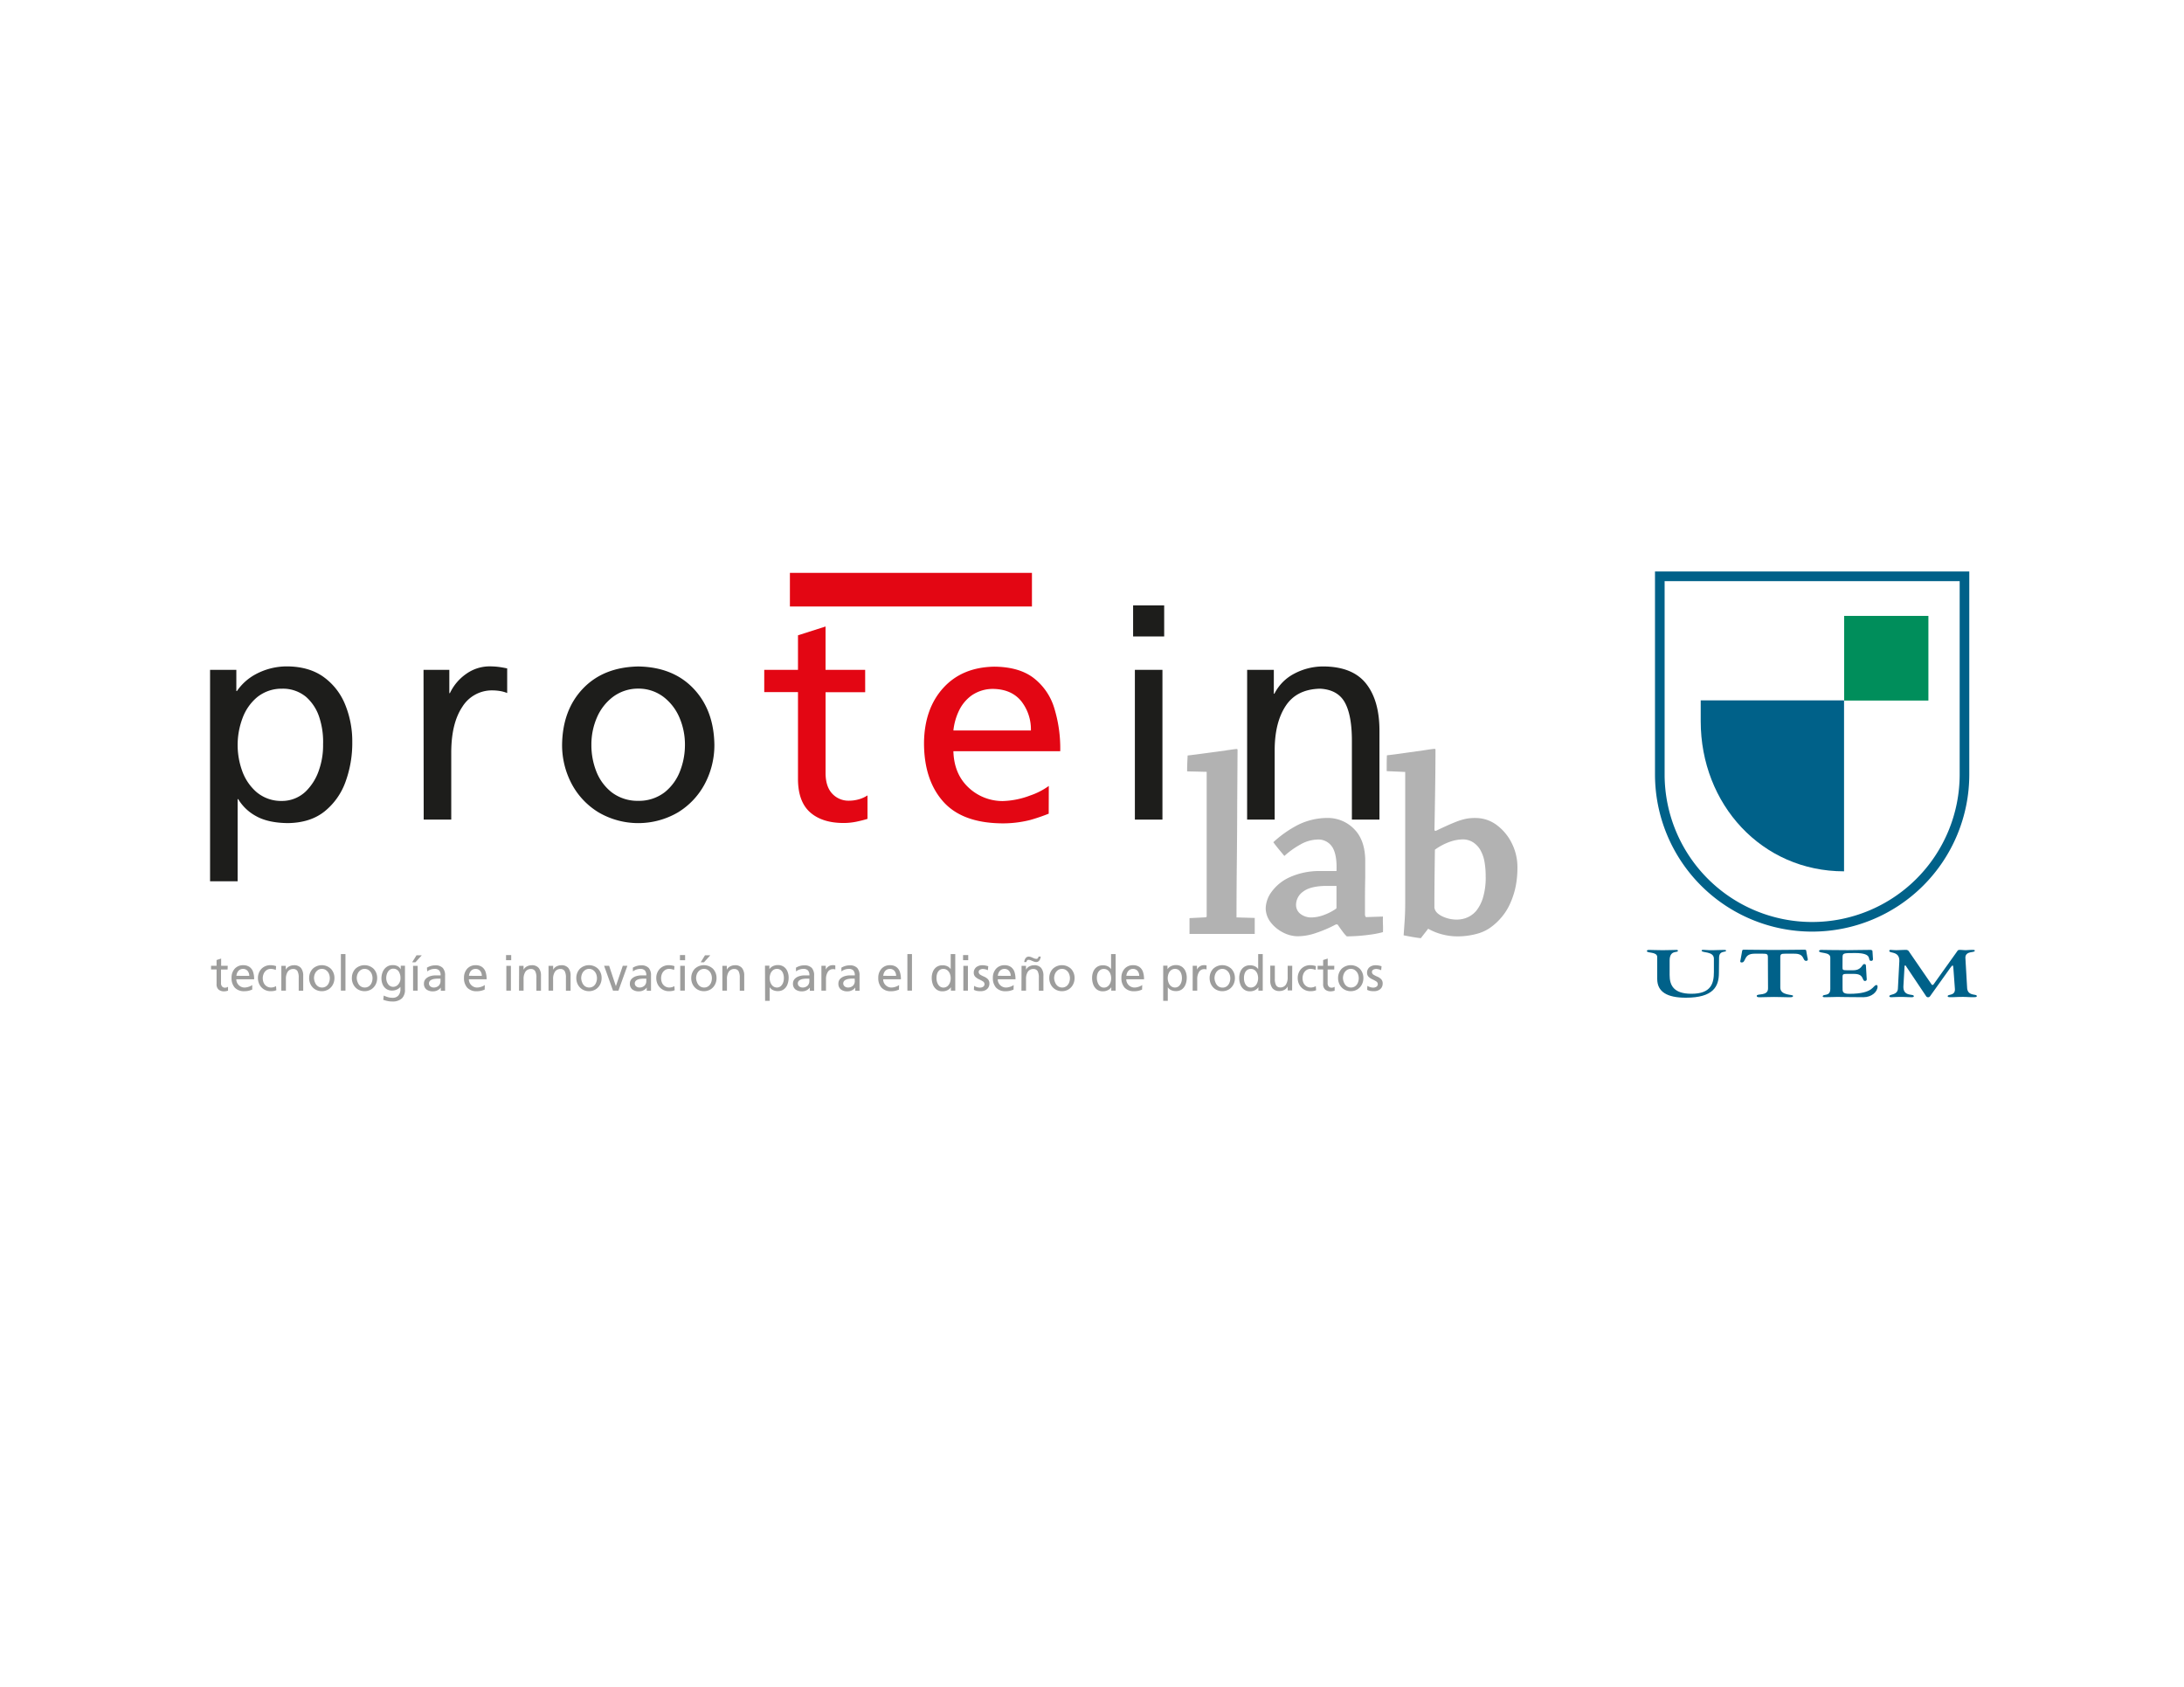 <svg xmlns="http://www.w3.org/2000/svg" viewBox="0 0 792.33 612"><defs><style>.cls-1{fill:#fff;}.cls-2{fill:#1d1d1b;}.cls-2,.cls-3,.cls-5,.cls-7,.cls-8,.cls-9{fill-rule:evenodd;}.cls-3{fill:#e30613;}.cls-4,.cls-8{fill:none;}.cls-4{stroke:#e30613;stroke-miterlimit:3.86;stroke-width:12.2px;}.cls-5,.cls-6{fill:#9d9d9c;}.cls-7{fill:#b2b2b2;}.cls-8{stroke:#006189;stroke-miterlimit:3.86;stroke-width:3.49px;}.cls-9{fill:#006189;}.cls-10{fill:#008e5b;}</style></defs><title>Recurso 3</title><g id="Capa_2" data-name="Capa 2"><g id="Capa_1-2" data-name="Capa 1"><rect class="cls-1" width="792.33" height="612"/><path class="cls-2" d="M117.21,270a27,27,0,0,1-1.41,9.12,19.39,19.39,0,0,1-4.89,8,12.44,12.44,0,0,1-8.72,3.44A13.83,13.83,0,0,1,93,287.29a18.33,18.33,0,0,1-5.18-7.73A27.67,27.67,0,0,1,88,260.49a17.87,17.87,0,0,1,5.33-7.6,14.06,14.06,0,0,1,9-3.05,13.1,13.1,0,0,1,8.74,3,16.65,16.65,0,0,1,4.81,7.51A28.49,28.49,0,0,1,117.21,270Zm-41,49.71h10v-29.8h.21A17,17,0,0,0,93,296.12q4.36,2.41,11.49,2.48,8.18-.13,13.33-4.3a24.3,24.3,0,0,0,7.58-10.83,40.94,40.94,0,0,0,2.4-14.24,35.15,35.15,0,0,0-2.57-13.6,22.88,22.88,0,0,0-7.77-10q-5.2-3.77-13.08-3.88a23.86,23.86,0,0,0-11.81,2.95,19.22,19.22,0,0,0-6.62,6h-.21V243H76.21Z"/><path class="cls-2" d="M153.71,297.33h10v-24.7q.09-10.33,4-16.18a12.61,12.61,0,0,1,10.75-6,17.93,17.93,0,0,1,2.73.2,12.35,12.35,0,0,1,2.81.76v-8.93q-1.53-.33-3-.53a26.9,26.9,0,0,0-3.62-.21,14.67,14.67,0,0,0-8.24,2.72,17.69,17.69,0,0,0-5.92,7h-.21V243h-9.36Z"/><path class="cls-2" d="M214.55,270.18a24.59,24.59,0,0,1,2-9.87,18.52,18.52,0,0,1,5.82-7.5,15.21,15.21,0,0,1,9.2-3,15,15,0,0,1,9.13,3,18.57,18.57,0,0,1,5.79,7.5,24.68,24.68,0,0,1,2,9.87,26.05,26.05,0,0,1-1.79,9.58,18,18,0,0,1-5.55,7.64,15.32,15.32,0,0,1-9.6,3.12,15.5,15.5,0,0,1-9.67-3.12,17.91,17.91,0,0,1-5.58-7.64A26,26,0,0,1,214.55,270.18Zm-10.63,0a30,30,0,0,0,3.53,14.28,26.79,26.79,0,0,0,9.68,10.23,28.56,28.56,0,0,0,28.86,0,26.81,26.81,0,0,0,9.65-10.23,30,30,0,0,0,3.53-14.28q-.18-12.61-7.59-20.4t-20-8q-12.64.23-20.07,8T203.92,270.18Z"/><path class="cls-3" d="M313.87,243H299.5V227.28l-10,3.19V243H277.26v8.08H289.5v31.74q.08,8.11,4.48,11.94t12.22,3.8a23.53,23.53,0,0,0,4.62-.5q2.2-.47,3.9-1v-8.51a11.77,11.77,0,0,1-2.81,1.32,13.17,13.17,0,0,1-4,.6A8,8,0,0,1,302,288q-2.39-2.47-2.49-7.2V251.12h14.37Z"/><path class="cls-3" d="M345.88,265a21.82,21.82,0,0,1,1.94-7,14.55,14.55,0,0,1,4.68-5.72,13.54,13.54,0,0,1,8-2.36q6.51.17,10,4.45A16.51,16.51,0,0,1,374,265Zm34.61,20.12a25.43,25.43,0,0,1-6.8,3.48,30.24,30.24,0,0,1-9.92,2,18,18,0,0,1-12.5-5q-5.16-4.9-5.39-13.09h38.76a49.55,49.55,0,0,0-2.19-15.71,21.63,21.63,0,0,0-7.51-10.88q-5.26-4-14.25-4.07-11.66.21-18.47,7.7t-7,19.76q-.05,13.44,6.82,21.32t21.28,8.06a40.51,40.51,0,0,0,10.49-1.24,68.7,68.7,0,0,0,6.65-2.27Z"/><path class="cls-2" d="M422.35,219.62H411.08v11.27h11.27Zm-10.63,77.71h10V243h-10Z"/><path class="cls-2" d="M452.44,297.33h10V272.2q0-10.06,4-16.13t12.53-6.23q6.45.37,9,5.14t2.48,14.24v28.11h10V265.07q0-11-4.89-17.12t-15.43-6.18a22.37,22.37,0,0,0-10.61,2.63,16.64,16.64,0,0,0-7.18,7.26h-.21V243h-9.68Z"/><line class="cls-4" x1="286.57" y1="213.92" x2="374.38" y2="213.92"/><path class="cls-5" d="M82.62,350.36H80.23v-2.62l-1.66.53v2.09h-2v1.34h2V357a2.52,2.52,0,0,0,.74,2,3,3,0,0,0,2,.63,3.75,3.75,0,0,0,.77-.08c.24-.05.46-.11.65-.16v-1.41a2,2,0,0,1-.47.22,2.22,2.22,0,0,1-.67.1,1.32,1.32,0,0,1-1-.41,1.7,1.7,0,0,1-.41-1.2V351.7h2.39Z"/><path class="cls-5" d="M85.76,354a3.62,3.62,0,0,1,.32-1.17,2.42,2.42,0,0,1,.78-.95,2.25,2.25,0,0,1,1.32-.39,2.1,2.1,0,0,1,1.66.74,2.74,2.74,0,0,1,.59,1.78Zm5.75,3.34a4.23,4.23,0,0,1-1.13.58,5,5,0,0,1-1.65.33,3,3,0,0,1-3-3H92.2a8.22,8.22,0,0,0-.36-2.61,3.59,3.59,0,0,0-1.25-1.81,3.91,3.91,0,0,0-2.37-.68,4,4,0,0,0-3.07,1.28A4.78,4.78,0,0,0,84,354.7a5.17,5.17,0,0,0,1.13,3.54,4.52,4.52,0,0,0,3.53,1.34,6.72,6.72,0,0,0,1.74-.21,11.43,11.43,0,0,0,1.1-.38Z"/><path class="cls-5" d="M100.18,350.5a4.76,4.76,0,0,0-.93-.25,6.37,6.37,0,0,0-1.08-.11,4.51,4.51,0,0,0-3.33,1.33,4.81,4.81,0,0,0-1.26,3.39,5,5,0,0,0,.59,2.37,4.46,4.46,0,0,0,1.61,1.7,4.59,4.59,0,0,0,2.4.65,6.75,6.75,0,0,0,1-.07,3.83,3.83,0,0,0,1.08-.3l-.12-1.48a3.14,3.14,0,0,1-.87.38,3.51,3.51,0,0,1-.91.13,2.88,2.88,0,0,1-1.73-.52,2.92,2.92,0,0,1-1-1.27,4.19,4.19,0,0,1-.3-1.59,4,4,0,0,1,.34-1.64,3.06,3.06,0,0,1,1-1.25,2.64,2.64,0,0,1,1.58-.49,4.2,4.2,0,0,1,.86.1,5.3,5.3,0,0,1,.94.29Z"/><path class="cls-5" d="M102.06,359.37h1.66V355.2a4.75,4.75,0,0,1,.66-2.68,2.38,2.38,0,0,1,2.08-1,1.68,1.68,0,0,1,1.5.85,5,5,0,0,1,.41,2.36v4.67H110V354a4.36,4.36,0,0,0-.81-2.84,3.14,3.14,0,0,0-2.56-1,3.73,3.73,0,0,0-1.76.44,2.77,2.77,0,0,0-1.19,1.2h0v-1.43h-1.61Z"/><path class="cls-5" d="M113.92,354.86a4.08,4.08,0,0,1,.34-1.64,3.09,3.09,0,0,1,1-1.25,2.52,2.52,0,0,1,1.53-.49,2.49,2.49,0,0,1,1.52.49,3.09,3.09,0,0,1,1,1.25,4.08,4.08,0,0,1,.34,1.64,4.32,4.32,0,0,1-.3,1.59,3,3,0,0,1-.92,1.27,2.54,2.54,0,0,1-1.59.52,2.57,2.57,0,0,1-1.61-.52,3,3,0,0,1-.93-1.27A4.31,4.31,0,0,1,113.92,354.86Zm-1.77,0a5,5,0,0,0,.59,2.37,4.47,4.47,0,0,0,1.61,1.7,4.75,4.75,0,0,0,4.79,0,4.46,4.46,0,0,0,1.6-1.7,5,5,0,0,0,.59-2.37,4.81,4.81,0,0,0-1.26-3.39,4.82,4.82,0,0,0-6.65,0A4.81,4.81,0,0,0,112.16,354.86Z"/><rect class="cls-6" x="123.67" y="346.11" width="1.66" height="13.26"/><path class="cls-5" d="M129.42,354.86a4.08,4.08,0,0,1,.34-1.64,3.08,3.08,0,0,1,1-1.25,2.52,2.52,0,0,1,1.53-.49,2.49,2.49,0,0,1,1.52.49,3.09,3.09,0,0,1,1,1.25,4.09,4.09,0,0,1,.34,1.64,4.32,4.32,0,0,1-.3,1.59,3,3,0,0,1-.92,1.27,2.54,2.54,0,0,1-1.59.52,2.57,2.57,0,0,1-1.61-.52,3,3,0,0,1-.93-1.27A4.31,4.31,0,0,1,129.42,354.86Zm-1.77,0a5,5,0,0,0,.59,2.37,4.46,4.46,0,0,0,1.61,1.7,4.75,4.75,0,0,0,4.79,0,4.46,4.46,0,0,0,1.6-1.7,5,5,0,0,0,.59-2.37,4.81,4.81,0,0,0-1.26-3.39,4.82,4.82,0,0,0-6.65,0A4.81,4.81,0,0,0,127.66,354.86Z"/><path class="cls-5" d="M142.63,358a2.24,2.24,0,0,1-1.84-1,3.76,3.76,0,0,1-.67-2.23,4.54,4.54,0,0,1,.28-1.55,3.16,3.16,0,0,1,.84-1.28,2.07,2.07,0,0,1,1.4-.53,2.31,2.31,0,0,1,2,1,4.36,4.36,0,0,1,.65,2.45,3.36,3.36,0,0,1-.73,2.16A2.44,2.44,0,0,1,142.63,358Zm4.29-7.67h-1.54v1.34h0a2.6,2.6,0,0,0-1.07-1.14,3.87,3.87,0,0,0-1.9-.41,3.65,3.65,0,0,0-2.25.73,4.25,4.25,0,0,0-1.34,1.79,6,6,0,0,0-.44,2.27,5.55,5.55,0,0,0,.43,2.19,3.74,3.74,0,0,0,1.28,1.62,3.67,3.67,0,0,0,2.15.63,4.19,4.19,0,0,0,1.68-.35,3.41,3.41,0,0,0,1.35-1h0v.88a3.31,3.31,0,0,1-.74,2.26,2.65,2.65,0,0,1-2.05.83,6.14,6.14,0,0,1-1.61-.19,9.92,9.92,0,0,1-1.65-.62l-.18,1.54a12.56,12.56,0,0,0,1.8.49,7.78,7.78,0,0,0,1.43.12,4.89,4.89,0,0,0,3.54-1.13,4.25,4.25,0,0,0,1.11-3.18Z"/><path class="cls-5" d="M149.86,359.37h1.66v-9h-1.66Zm-.34-10.27h1.18l2.31-2.54H151.1Z"/><path class="cls-5" d="M159.81,355.87a2.34,2.34,0,0,1-.64,1.69,2.56,2.56,0,0,1-1.87.68,1.9,1.9,0,0,1-1.13-.38,1.38,1.38,0,0,1,.06-2.25,3.25,3.25,0,0,1,1.31-.48,7.51,7.51,0,0,1,1.21-.1l.53,0,.53,0ZM155,352.41a3.9,3.9,0,0,1,1.21-.67,4.33,4.33,0,0,1,1.41-.25,2.2,2.2,0,0,1,1.74.59,2.59,2.59,0,0,1,.49,1.76l-.88,0H158a6.47,6.47,0,0,0-1.85.27,3.81,3.81,0,0,0-1.64.93,2.45,2.45,0,0,0-.71,1.78,2.56,2.56,0,0,0,.92,2.14,3.82,3.82,0,0,0,2.38.67,3.49,3.49,0,0,0,1.82-.48,3.24,3.24,0,0,0,1-.89h0v1.17h1.55c0-.12,0-.33,0-.6s0-.66,0-1.17v-3.73a4,4,0,0,0-.84-2.79,3.61,3.61,0,0,0-2.78-.94,5.49,5.49,0,0,0-1.6.24,6,6,0,0,0-1.37.61Z"/><path class="cls-5" d="M170.13,354a3.62,3.62,0,0,1,.32-1.17,2.42,2.42,0,0,1,.78-.95,2.25,2.25,0,0,1,1.32-.39,2.1,2.1,0,0,1,1.66.74,2.74,2.74,0,0,1,.59,1.78Zm5.75,3.34a4.24,4.24,0,0,1-1.13.58,5,5,0,0,1-1.65.33,3,3,0,0,1-3-3h6.44a8.24,8.24,0,0,0-.36-2.61,3.59,3.59,0,0,0-1.25-1.81,3.91,3.91,0,0,0-2.37-.68,4,4,0,0,0-3.07,1.28,4.78,4.78,0,0,0-1.16,3.28,5.17,5.17,0,0,0,1.13,3.54,4.52,4.52,0,0,0,3.53,1.34,6.72,6.72,0,0,0,1.74-.21,11.41,11.41,0,0,0,1.1-.38Z"/><path class="cls-5" d="M185.46,346.47h-1.87v1.87h1.87Zm-1.77,12.9h1.66v-9H183.7Z"/><path class="cls-5" d="M188.29,359.37h1.66V355.2a4.75,4.75,0,0,1,.66-2.68,2.38,2.38,0,0,1,2.08-1,1.68,1.68,0,0,1,1.5.85,5,5,0,0,1,.41,2.36v4.67h1.66V354a4.37,4.37,0,0,0-.81-2.84,3.14,3.14,0,0,0-2.56-1,3.73,3.73,0,0,0-1.76.44,2.77,2.77,0,0,0-1.19,1.2h0v-1.43h-1.61Z"/><path class="cls-5" d="M199,359.37h1.66V355.2a4.74,4.74,0,0,1,.66-2.68,2.37,2.37,0,0,1,2.08-1,1.68,1.68,0,0,1,1.5.85,5,5,0,0,1,.41,2.36v4.67H207V354a4.37,4.37,0,0,0-.81-2.84,3.14,3.14,0,0,0-2.56-1,3.73,3.73,0,0,0-1.76.44,2.77,2.77,0,0,0-1.19,1.2h0v-1.43H199Z"/><path class="cls-5" d="M210.85,354.86a4.08,4.08,0,0,1,.34-1.64,3.09,3.09,0,0,1,1-1.25,2.52,2.52,0,0,1,1.53-.49,2.49,2.49,0,0,1,1.51.49,3.09,3.09,0,0,1,1,1.25,4.08,4.08,0,0,1,.34,1.64,4.33,4.33,0,0,1-.3,1.59,3,3,0,0,1-.92,1.27,2.54,2.54,0,0,1-1.59.52,2.57,2.57,0,0,1-1.61-.52,3,3,0,0,1-.93-1.27A4.3,4.3,0,0,1,210.85,354.86Zm-1.77,0a5,5,0,0,0,.59,2.37,4.46,4.46,0,0,0,1.61,1.7,4.75,4.75,0,0,0,4.79,0,4.46,4.46,0,0,0,1.6-1.7,5,5,0,0,0,.59-2.37,4.81,4.81,0,0,0-1.26-3.39,4.81,4.81,0,0,0-6.65,0A4.8,4.8,0,0,0,209.08,354.86Z"/><polygon class="cls-5" points="227.61 350.36 225.94 350.36 223.45 357.71 223.42 357.71 220.98 350.36 219.16 350.36 222.39 359.37 224.37 359.37 227.61 350.36"/><path class="cls-5" d="M234.47,355.87a2.34,2.34,0,0,1-.64,1.69,2.56,2.56,0,0,1-1.87.68,1.9,1.9,0,0,1-1.12-.38,1.38,1.38,0,0,1,.06-2.25,3.25,3.25,0,0,1,1.31-.48,7.52,7.52,0,0,1,1.21-.1l.53,0,.53,0Zm-4.85-3.46a3.9,3.9,0,0,1,1.21-.67,4.33,4.33,0,0,1,1.41-.25,2.2,2.2,0,0,1,1.74.59,2.59,2.59,0,0,1,.49,1.76l-.88,0h-.88a6.47,6.47,0,0,0-1.85.27,3.81,3.81,0,0,0-1.64.93,2.45,2.45,0,0,0-.71,1.78,2.57,2.57,0,0,0,.92,2.14,3.82,3.82,0,0,0,2.38.67,3.49,3.49,0,0,0,1.82-.48,3.24,3.24,0,0,0,1-.89h0v1.17h1.55c0-.12,0-.33,0-.6s0-.66,0-1.17v-3.73a4,4,0,0,0-.84-2.79,3.61,3.61,0,0,0-2.78-.94,5.49,5.49,0,0,0-1.6.24,6,6,0,0,0-1.37.61Z"/><path class="cls-5" d="M244.69,350.5a4.77,4.77,0,0,0-.93-.25,6.38,6.38,0,0,0-1.08-.11,4.51,4.51,0,0,0-3.33,1.33,4.8,4.8,0,0,0-1.26,3.39,5,5,0,0,0,.59,2.37,4.46,4.46,0,0,0,1.61,1.7,4.59,4.59,0,0,0,2.4.65,6.75,6.75,0,0,0,1-.07,3.83,3.83,0,0,0,1.08-.3l-.12-1.48a3.13,3.13,0,0,1-.87.38,3.52,3.52,0,0,1-.91.13,2.88,2.88,0,0,1-1.73-.52,2.92,2.92,0,0,1-1-1.27,4.2,4.2,0,0,1-.3-1.59,4,4,0,0,1,.34-1.64,3.06,3.06,0,0,1,1-1.25,2.64,2.64,0,0,1,1.58-.49,4.2,4.2,0,0,1,.86.1,5.28,5.28,0,0,1,.94.29Z"/><path class="cls-5" d="M248.55,346.47h-1.87v1.87h1.87Zm-1.77,12.9h1.66v-9h-1.66Z"/><path class="cls-5" d="M252.54,354.86a4.08,4.08,0,0,1,.34-1.64,3.09,3.09,0,0,1,1-1.25,2.52,2.52,0,0,1,1.53-.49,2.49,2.49,0,0,1,1.52.49,3.09,3.09,0,0,1,1,1.25,4.07,4.07,0,0,1,.34,1.64,4.32,4.32,0,0,1-.3,1.59,3,3,0,0,1-.92,1.27,2.54,2.54,0,0,1-1.59.52,2.57,2.57,0,0,1-1.61-.52,3,3,0,0,1-.93-1.27A4.31,4.31,0,0,1,252.54,354.86Zm-1.77,0a5,5,0,0,0,.59,2.37,4.47,4.47,0,0,0,1.61,1.7,4.75,4.75,0,0,0,4.79,0,4.47,4.47,0,0,0,1.6-1.7,5,5,0,0,0,.59-2.37,4.82,4.82,0,0,0-1.26-3.39,4.81,4.81,0,0,0-6.65,0A4.8,4.8,0,0,0,250.78,354.86Zm3.43-5.76h1.18l2.31-2.54h-1.93Z"/><path class="cls-5" d="M262.07,359.37h1.66V355.2a4.74,4.74,0,0,1,.66-2.68,2.38,2.38,0,0,1,2.08-1,1.68,1.68,0,0,1,1.5.85,5,5,0,0,1,.41,2.36v4.67H270V354a4.37,4.37,0,0,0-.81-2.84,3.14,3.14,0,0,0-2.56-1,3.73,3.73,0,0,0-1.76.44,2.77,2.77,0,0,0-1.19,1.2h0v-1.43h-1.61Z"/><path class="cls-5" d="M284.38,354.83a4.5,4.5,0,0,1-.23,1.51,3.23,3.23,0,0,1-.81,1.33,2.07,2.07,0,0,1-1.45.57,2.3,2.3,0,0,1-1.52-.54,3.05,3.05,0,0,1-.86-1.29,4.59,4.59,0,0,1,0-3.16,3,3,0,0,1,.88-1.26,2.33,2.33,0,0,1,1.49-.51,2.18,2.18,0,0,1,1.45.51,2.75,2.75,0,0,1,.8,1.25A4.72,4.72,0,0,1,284.38,354.83Zm-6.81,8.25h1.66v-4.95h0a2.82,2.82,0,0,0,1.1,1,4,4,0,0,0,1.91.41,3.5,3.5,0,0,0,2.21-.71,4,4,0,0,0,1.26-1.8,6.8,6.8,0,0,0,.4-2.37,5.84,5.84,0,0,0-.43-2.26,3.81,3.81,0,0,0-1.29-1.66,3.69,3.69,0,0,0-2.17-.64,4,4,0,0,0-2,.49,3.19,3.19,0,0,0-1.1,1h0v-1.27h-1.59Z"/><path class="cls-5" d="M293.63,355.87a2.34,2.34,0,0,1-.64,1.69,2.56,2.56,0,0,1-1.87.68,1.9,1.9,0,0,1-1.13-.38,1.38,1.38,0,0,1,.06-2.25,3.25,3.25,0,0,1,1.31-.48,7.51,7.51,0,0,1,1.21-.1l.53,0,.53,0Zm-4.84-3.46a3.89,3.89,0,0,1,1.21-.67,4.33,4.33,0,0,1,1.41-.25,2.2,2.2,0,0,1,1.74.59,2.59,2.59,0,0,1,.49,1.76l-.88,0h-.88a6.47,6.47,0,0,0-1.85.27,3.82,3.82,0,0,0-1.64.93,2.45,2.45,0,0,0-.71,1.78,2.56,2.56,0,0,0,.92,2.14,3.82,3.82,0,0,0,2.38.67,3.49,3.49,0,0,0,1.82-.48,3.23,3.23,0,0,0,1-.89h0v1.17h1.55c0-.12,0-.33,0-.6s0-.66,0-1.17v-3.73a4,4,0,0,0-.84-2.79,3.61,3.61,0,0,0-2.78-.94,5.49,5.49,0,0,0-1.6.24,6,6,0,0,0-1.37.61Z"/><path class="cls-5" d="M298,359.37h1.66v-4.1a4.83,4.83,0,0,1,.67-2.69,2.09,2.09,0,0,1,1.79-1,2.84,2.84,0,0,1,.45,0,2.08,2.08,0,0,1,.47.13v-1.48l-.49-.09a4.53,4.53,0,0,0-.6,0,2.45,2.45,0,0,0-1.37.45,2.94,2.94,0,0,0-1,1.15h0v-1.39H298Z"/><path class="cls-5" d="M310.11,355.87a2.34,2.34,0,0,1-.64,1.69,2.56,2.56,0,0,1-1.87.68,1.9,1.9,0,0,1-1.13-.38,1.38,1.38,0,0,1,.06-2.25,3.25,3.25,0,0,1,1.31-.48A7.51,7.51,0,0,1,309,355l.53,0,.53,0Zm-4.85-3.46a3.89,3.89,0,0,1,1.21-.67,4.33,4.33,0,0,1,1.41-.25,2.2,2.2,0,0,1,1.74.59,2.58,2.58,0,0,1,.49,1.76l-.88,0h-.88a6.47,6.47,0,0,0-1.85.27,3.82,3.82,0,0,0-1.64.93,2.45,2.45,0,0,0-.7,1.78,2.56,2.56,0,0,0,.92,2.14,3.82,3.82,0,0,0,2.38.67,3.49,3.49,0,0,0,1.82-.48,3.23,3.23,0,0,0,1-.89h0v1.17h1.55c0-.12,0-.33,0-.6s0-.66,0-1.17v-3.73a4,4,0,0,0-.84-2.79,3.61,3.61,0,0,0-2.78-.94,5.49,5.49,0,0,0-1.6.24,6,6,0,0,0-1.37.61Z"/><path class="cls-5" d="M320.43,354a3.61,3.61,0,0,1,.32-1.17,2.42,2.42,0,0,1,.78-.95,2.25,2.25,0,0,1,1.32-.39,2.1,2.1,0,0,1,1.66.74,2.75,2.75,0,0,1,.59,1.78Zm5.75,3.34a4.24,4.24,0,0,1-1.13.58,5,5,0,0,1-1.65.33,3,3,0,0,1-3-3h6.44a8.23,8.23,0,0,0-.36-2.61,3.59,3.59,0,0,0-1.25-1.81,3.91,3.91,0,0,0-2.37-.68,4,4,0,0,0-3.07,1.28,4.78,4.78,0,0,0-1.16,3.28,5.17,5.17,0,0,0,1.13,3.54,4.52,4.52,0,0,0,3.53,1.34,6.72,6.72,0,0,0,1.74-.21,11.38,11.38,0,0,0,1.1-.38Z"/><rect class="cls-6" x="329.19" y="346.11" width="1.66" height="13.26"/><path class="cls-5" d="M339.75,354.83a4.79,4.79,0,0,1,.23-1.6,2.73,2.73,0,0,1,.8-1.24,2.18,2.18,0,0,1,1.45-.5,2.33,2.33,0,0,1,1.49.51,3,3,0,0,1,.89,1.26,4.55,4.55,0,0,1,.29,1.63,4.49,4.49,0,0,1-.27,1.54,3.05,3.05,0,0,1-.86,1.29,2.3,2.3,0,0,1-1.52.54,2.07,2.07,0,0,1-1.45-.57,3.23,3.23,0,0,1-.81-1.33A4.48,4.48,0,0,1,339.75,354.83Zm5.22,4.54h1.59V346.11H344.9v5.48h0a2.82,2.82,0,0,0-1.1-1,4,4,0,0,0-1.89-.41,3.69,3.69,0,0,0-2.17.64,3.8,3.8,0,0,0-1.29,1.66,5.84,5.84,0,0,0-.43,2.26,6.77,6.77,0,0,0,.4,2.36,4.07,4.07,0,0,0,1.26,1.8,3.49,3.49,0,0,0,2.21.72,4,4,0,0,0,2-.49,3.18,3.18,0,0,0,1.1-1h0Z"/><path class="cls-5" d="M351.26,346.47h-1.87v1.87h1.87Zm-1.77,12.9h1.66v-9H349.5Z"/><path class="cls-5" d="M353.33,359.09a4,4,0,0,0,1.2.4,7.28,7.28,0,0,0,1.27.09,3.85,3.85,0,0,0,1.53-.3,2.68,2.68,0,0,0,1.16-.92,2.74,2.74,0,0,0,.46-1.59,2.22,2.22,0,0,0-.61-1.61,4.37,4.37,0,0,0-1.34-.87,9.64,9.64,0,0,1-1.34-.68,1.21,1.21,0,0,1-.61-1,.94.94,0,0,1,.48-.83,2.16,2.16,0,0,1,1.11-.27,4.3,4.3,0,0,1,.88.14,3.4,3.4,0,0,1,.87.32l.14-1.45a9.39,9.39,0,0,0-1-.25,5.69,5.69,0,0,0-1.08-.11,3.58,3.58,0,0,0-2.26.69,2.55,2.55,0,0,0-.92,2.09,2,2,0,0,0,.61,1.46,5,5,0,0,0,1.34.88,11,11,0,0,1,1.34.72,1.19,1.19,0,0,1,.61,1,1.12,1.12,0,0,1-.56,1,2.25,2.25,0,0,1-1.13.28,3.9,3.9,0,0,1-1-.16,4.16,4.16,0,0,1-1.1-.48Z"/><path class="cls-5" d="M362,354a3.62,3.62,0,0,1,.32-1.17,2.42,2.42,0,0,1,.78-.95,2.25,2.25,0,0,1,1.32-.39,2.1,2.1,0,0,1,1.66.74,2.75,2.75,0,0,1,.59,1.78Zm5.75,3.34a4.22,4.22,0,0,1-1.13.58,5,5,0,0,1-1.65.33,3,3,0,0,1-3-3h6.44a8.21,8.21,0,0,0-.36-2.61,3.59,3.59,0,0,0-1.25-1.81,3.91,3.91,0,0,0-2.37-.68,4,4,0,0,0-3.07,1.28,4.78,4.78,0,0,0-1.16,3.28,5.17,5.17,0,0,0,1.13,3.54,4.52,4.52,0,0,0,3.53,1.34,6.72,6.72,0,0,0,1.74-.21,11.3,11.3,0,0,0,1.1-.38Z"/><path class="cls-5" d="M370.57,359.37h1.66V355.2a4.75,4.75,0,0,1,.66-2.68,2.37,2.37,0,0,1,2.08-1,1.68,1.68,0,0,1,1.5.85,5,5,0,0,1,.41,2.36v4.67h1.66V354a4.37,4.37,0,0,0-.81-2.84,3.14,3.14,0,0,0-2.56-1,3.73,3.73,0,0,0-1.76.44,2.77,2.77,0,0,0-1.19,1.2h0v-1.43h-1.61Zm1.8-10.36a1.13,1.13,0,0,1,.23-.57.67.67,0,0,1,.59-.24,2.21,2.21,0,0,1,.83.2l.94.39a2.72,2.72,0,0,0,.95.21,1.36,1.36,0,0,0,.94-.34,2,2,0,0,0,.51-.78,3.9,3.9,0,0,0,.21-.85h-.81a1.13,1.13,0,0,1-.23.57.66.66,0,0,1-.59.24,2.22,2.22,0,0,1-.83-.2l-.94-.4a2.81,2.81,0,0,0-.95-.21,1.37,1.37,0,0,0-.94.35,2,2,0,0,0-.51.78,3.93,3.93,0,0,0-.21.85Z"/><path class="cls-5" d="M382.43,354.86a4.07,4.07,0,0,1,.34-1.64,3.09,3.09,0,0,1,1-1.25,2.52,2.52,0,0,1,1.53-.49,2.49,2.49,0,0,1,1.52.49,3.09,3.09,0,0,1,1,1.25,4.09,4.09,0,0,1,.34,1.64,4.33,4.33,0,0,1-.3,1.59,3,3,0,0,1-.92,1.27,2.54,2.54,0,0,1-1.59.52,2.57,2.57,0,0,1-1.61-.52,3,3,0,0,1-.93-1.27A4.3,4.3,0,0,1,382.43,354.86Zm-1.77,0a5,5,0,0,0,.59,2.37,4.47,4.47,0,0,0,1.61,1.7,4.75,4.75,0,0,0,4.79,0,4.46,4.46,0,0,0,1.6-1.7,5,5,0,0,0,.59-2.37,4.82,4.82,0,0,0-1.26-3.39,4.82,4.82,0,0,0-6.65,0A4.81,4.81,0,0,0,380.67,354.86Z"/><path class="cls-5" d="M397.93,354.83a4.75,4.75,0,0,1,.23-1.6A2.72,2.72,0,0,1,399,352a2.18,2.18,0,0,1,1.45-.5,2.33,2.33,0,0,1,1.49.51,3,3,0,0,1,.89,1.26,4.53,4.53,0,0,1,.29,1.63,4.47,4.47,0,0,1-.27,1.54,3,3,0,0,1-.86,1.29,2.3,2.3,0,0,1-1.52.54,2.07,2.07,0,0,1-1.45-.57,3.22,3.22,0,0,1-.81-1.33A4.46,4.46,0,0,1,397.93,354.83Zm5.22,4.54h1.59V346.11h-1.66v5.48h0a2.83,2.83,0,0,0-1.1-1,4,4,0,0,0-1.89-.41,3.69,3.69,0,0,0-2.17.64,3.8,3.8,0,0,0-1.29,1.66,5.84,5.84,0,0,0-.43,2.26,6.81,6.81,0,0,0,.4,2.36,4.07,4.07,0,0,0,1.26,1.8,3.49,3.49,0,0,0,2.21.72,4,4,0,0,0,2-.49,3.18,3.18,0,0,0,1.1-1h0Z"/><path class="cls-5" d="M408.63,354a3.63,3.63,0,0,1,.32-1.17,2.43,2.43,0,0,1,.78-.95,2.26,2.26,0,0,1,1.32-.39,2.1,2.1,0,0,1,1.66.74,2.74,2.74,0,0,1,.59,1.78Zm5.75,3.34a4.24,4.24,0,0,1-1.13.58,5,5,0,0,1-1.65.33,3,3,0,0,1-3-3h6.44a8.27,8.27,0,0,0-.36-2.61,3.59,3.59,0,0,0-1.25-1.81,3.91,3.91,0,0,0-2.37-.68,4,4,0,0,0-3.07,1.28,4.79,4.79,0,0,0-1.16,3.28,5.17,5.17,0,0,0,1.13,3.54,4.52,4.52,0,0,0,3.53,1.34,6.71,6.71,0,0,0,1.74-.21,11.36,11.36,0,0,0,1.1-.38Z"/><path class="cls-5" d="M428.79,354.83a4.46,4.46,0,0,1-.23,1.51,3.22,3.22,0,0,1-.81,1.33,2.07,2.07,0,0,1-1.45.57,2.3,2.3,0,0,1-1.52-.54,3.06,3.06,0,0,1-.86-1.29,4.58,4.58,0,0,1,0-3.16,3,3,0,0,1,.88-1.26,2.33,2.33,0,0,1,1.49-.51,2.17,2.17,0,0,1,1.45.51,2.74,2.74,0,0,1,.8,1.25A4.68,4.68,0,0,1,428.79,354.83ZM422,363.08h1.66v-4.95h0a2.82,2.82,0,0,0,1.1,1,4,4,0,0,0,1.91.41,3.5,3.5,0,0,0,2.21-.71,4.05,4.05,0,0,0,1.26-1.8,6.81,6.81,0,0,0,.4-2.37,5.84,5.84,0,0,0-.43-2.26,3.81,3.81,0,0,0-1.29-1.66,3.69,3.69,0,0,0-2.17-.64,4,4,0,0,0-2,.49,3.18,3.18,0,0,0-1.1,1h0v-1.27H422Z"/><path class="cls-5" d="M432.68,359.37h1.66v-4.1a4.83,4.83,0,0,1,.67-2.69,2.09,2.09,0,0,1,1.79-1,2.83,2.83,0,0,1,.45,0,2.08,2.08,0,0,1,.47.13v-1.48l-.5-.09a4.53,4.53,0,0,0-.6,0,2.45,2.45,0,0,0-1.37.45,2.94,2.94,0,0,0-1,1.15h0v-1.39h-1.55Z"/><path class="cls-5" d="M440.61,354.86a4.08,4.08,0,0,1,.34-1.64,3.09,3.09,0,0,1,1-1.25,2.52,2.52,0,0,1,1.53-.49A2.49,2.49,0,0,1,445,352a3.09,3.09,0,0,1,1,1.25,4.07,4.07,0,0,1,.34,1.64,4.33,4.33,0,0,1-.3,1.59,3,3,0,0,1-.92,1.27,2.54,2.54,0,0,1-1.59.52,2.57,2.57,0,0,1-1.61-.52,3,3,0,0,1-.93-1.27A4.31,4.31,0,0,1,440.61,354.86Zm-1.77,0a5,5,0,0,0,.59,2.37,4.46,4.46,0,0,0,1.61,1.7,4.75,4.75,0,0,0,4.79,0,4.47,4.47,0,0,0,1.6-1.7,5,5,0,0,0,.58-2.37,4.81,4.81,0,0,0-1.26-3.39,4.81,4.81,0,0,0-6.65,0A4.81,4.81,0,0,0,438.84,354.86Z"/><path class="cls-5" d="M451.3,354.83a4.78,4.78,0,0,1,.23-1.6,2.73,2.73,0,0,1,.8-1.24,2.19,2.19,0,0,1,1.45-.5,2.33,2.33,0,0,1,1.49.51,3,3,0,0,1,.88,1.26,4.58,4.58,0,0,1,0,3.16,3.06,3.06,0,0,1-.86,1.29,2.3,2.3,0,0,1-1.52.54,2.07,2.07,0,0,1-1.45-.57,3.22,3.22,0,0,1-.81-1.33A4.49,4.49,0,0,1,451.3,354.83Zm5.22,4.54h1.59V346.11h-1.66v5.48h0a2.83,2.83,0,0,0-1.1-1,4,4,0,0,0-1.89-.41,3.69,3.69,0,0,0-2.17.64,3.81,3.81,0,0,0-1.29,1.66,5.86,5.86,0,0,0-.43,2.26,6.82,6.82,0,0,0,.4,2.36,4.07,4.07,0,0,0,1.26,1.8,3.49,3.49,0,0,0,2.21.72,4,4,0,0,0,2-.49,3.17,3.17,0,0,0,1.1-1h0Z"/><path class="cls-5" d="M468.81,350.36h-1.66v4.17a4.75,4.75,0,0,1-.66,2.68,2.37,2.37,0,0,1-2.08,1,1.68,1.68,0,0,1-1.5-.85,5,5,0,0,1-.41-2.37v-4.67h-1.66v5.36a4.38,4.38,0,0,0,.81,2.84,3.15,3.15,0,0,0,2.56,1,3.71,3.71,0,0,0,1.76-.44,2.77,2.77,0,0,0,1.19-1.21h0v1.43h1.61Z"/><path class="cls-5" d="M477.4,350.5a4.75,4.75,0,0,0-.93-.25,6.37,6.37,0,0,0-1.08-.11,4.51,4.51,0,0,0-3.33,1.33,4.81,4.81,0,0,0-1.26,3.39,5,5,0,0,0,.59,2.37,4.46,4.46,0,0,0,1.61,1.7,4.59,4.59,0,0,0,2.4.65,6.74,6.74,0,0,0,1-.07,3.82,3.82,0,0,0,1.08-.3l-.12-1.48a3.14,3.14,0,0,1-.87.38,3.51,3.51,0,0,1-.91.13,2.88,2.88,0,0,1-1.73-.52,2.92,2.92,0,0,1-1-1.27,4.18,4.18,0,0,1-.3-1.59,4,4,0,0,1,.34-1.64,3.05,3.05,0,0,1,1-1.25,2.64,2.64,0,0,1,1.58-.49,4.21,4.21,0,0,1,.86.1,5.3,5.3,0,0,1,.94.29Z"/><path class="cls-5" d="M484.07,350.36h-2.39v-2.62l-1.66.53v2.09h-2v1.34h2V357a2.52,2.52,0,0,0,.75,2,3,3,0,0,0,2,.63,3.75,3.75,0,0,0,.77-.08c.24-.05.46-.11.65-.16v-1.41a2,2,0,0,1-.47.22,2.22,2.22,0,0,1-.66.1,1.32,1.32,0,0,1-1-.41,1.71,1.71,0,0,1-.41-1.2V351.7h2.39Z"/><path class="cls-5" d="M487.21,354.86a4.09,4.09,0,0,1,.34-1.64,3.1,3.1,0,0,1,1-1.25,2.52,2.52,0,0,1,1.53-.49,2.49,2.49,0,0,1,1.52.49,3.1,3.1,0,0,1,1,1.25,4.09,4.09,0,0,1,.34,1.64,4.33,4.33,0,0,1-.3,1.59,3,3,0,0,1-.92,1.27,2.54,2.54,0,0,1-1.59.52,2.57,2.57,0,0,1-1.61-.52,3,3,0,0,1-.93-1.27A4.29,4.29,0,0,1,487.21,354.86Zm-1.77,0a5,5,0,0,0,.59,2.37,4.46,4.46,0,0,0,1.61,1.7,4.75,4.75,0,0,0,4.79,0,4.46,4.46,0,0,0,1.6-1.7,5,5,0,0,0,.59-2.37,4.82,4.82,0,0,0-1.26-3.39,4.82,4.82,0,0,0-6.65,0A4.8,4.8,0,0,0,485.45,354.86Z"/><path class="cls-5" d="M496,359.09a4,4,0,0,0,1.2.4,7.27,7.27,0,0,0,1.27.09,3.85,3.85,0,0,0,1.53-.3,2.69,2.69,0,0,0,1.16-.92,2.75,2.75,0,0,0,.46-1.59,2.21,2.21,0,0,0-.61-1.61,4.38,4.38,0,0,0-1.34-.87,9.76,9.76,0,0,1-1.34-.68,1.21,1.21,0,0,1-.61-1,.94.94,0,0,1,.48-.83,2.16,2.16,0,0,1,1.12-.27,4.3,4.3,0,0,1,.88.14,3.38,3.38,0,0,1,.87.32l.14-1.45a9.42,9.42,0,0,0-1-.25,5.71,5.71,0,0,0-1.08-.11,3.58,3.58,0,0,0-2.26.69,2.55,2.55,0,0,0-.92,2.09,2,2,0,0,0,.61,1.46,5.07,5.07,0,0,0,1.34.88,11.16,11.16,0,0,1,1.34.72,1.19,1.19,0,0,1,.61,1,1.13,1.13,0,0,1-.56,1,2.26,2.26,0,0,1-1.13.28,3.88,3.88,0,0,1-1-.16,4.13,4.13,0,0,1-1.1-.48Z"/><path class="cls-7" d="M437.77,280v52.4a.42.42,0,0,1-.38.38l-5.85.29q0,1.38,0,2.87t0,2.87q2.7,0,5.72,0t5.87,0h12.07V333l-6.61-.19q0-9.45.12-20.31t.14-21.4q.07-10.54.12-19a.47.47,0,0,0-.07-.3.25.25,0,0,0-.21-.08q-.61,0-4,.52l-7.36,1q-4,.56-6.47.83-.07,1.38-.13,2.84t-.06,2.92Z"/><path class="cls-7" d="M470.19,328.38a5.93,5.93,0,0,1,2.53-4.9q2.57-2,8.21-2.1,1.46,0,2.5,0l1.43,0V329a1.72,1.72,0,0,1,0,.37.57.57,0,0,1-.17.3,19.71,19.71,0,0,1-4.5,2.3,13.56,13.56,0,0,1-4.42.86,6.46,6.46,0,0,1-3.9-1.23,4,4,0,0,1-1.67-3.18Zm15.06,7q1,1.44,1.82,2.55a12.7,12.7,0,0,0,1.53,1.76,62.43,62.43,0,0,0,8.17-.59,34.33,34.33,0,0,0,4.95-.95q.06-1.38,0-2.86t0-2.79l-5.85.19a.43.43,0,0,1-.51-.22,2,2,0,0,1-.16-.94q0-2.12,0-5.74t.09-7.44q0-3.82,0-6.57-.17-7.23-4.12-11.12a13.29,13.29,0,0,0-9.58-3.93,24,24,0,0,0-10.94,2.64,40.63,40.63,0,0,0-8.7,6.16q.94,1.3,2,2.57t2,2.42a30.88,30.88,0,0,1,5.82-4.16,13.1,13.1,0,0,1,6-1.79,6,6,0,0,1,5.6,2.76q1.73,2.78,1.5,8.66h-5.85a26,26,0,0,0-11.28,2.31,16.49,16.49,0,0,0-6.48,5.31,10.52,10.52,0,0,0-2.08,5.89,8.48,8.48,0,0,0,1.89,5.19,13.17,13.17,0,0,0,4.45,3.61,11.71,11.71,0,0,0,5.15,1.35,20.52,20.52,0,0,0,5.86-.9,46.68,46.68,0,0,0,8.15-3.41Z"/><path class="cls-7" d="M539,318.31a25.46,25.46,0,0,1-.93,7.13,14.31,14.31,0,0,1-2.52,5,9,9,0,0,1-3.19,2.37,9.65,9.65,0,0,1-3.91.79A12,12,0,0,1,523,332.3q-2.47-1.3-2.62-3.15,0-5,.06-10.49t.13-10.41a21.4,21.4,0,0,1,5.23-2.8,14.67,14.67,0,0,1,4.94-.94,6.81,6.81,0,0,1,3.58,1,8.13,8.13,0,0,1,2.65,2.7,13.19,13.19,0,0,1,1.51,4,29.1,29.1,0,0,1,.5,5.92Zm-18.6-17.06q.15-7.54.26-15.3t.12-14a.27.27,0,0,0-.11-.22.31.31,0,0,0-.18-.07q-.6,0-3.83.51l-7.11,1q-3.87.56-6.39.83-.07,1.31-.08,2.8t0,2.95l6.71.29V327.9q0,3.11-.21,6.27t-.36,5.13q1.74.36,3.33.63t2.9.42l2.68-3.44a20.18,20.18,0,0,0,4.87,2,21.9,21.9,0,0,0,5.67.78,26.74,26.74,0,0,0,6.89-.87,15.42,15.42,0,0,0,4.8-2.09,21.57,21.57,0,0,0,4.66-4.32,20.49,20.49,0,0,0,3-5,29.11,29.11,0,0,0,1.93-6.25,36,36,0,0,0,.56-6.69,19.38,19.38,0,0,0-2-8.47,18.26,18.26,0,0,0-5.37-6.59,12.77,12.77,0,0,0-7.65-2.66A17.93,17.93,0,0,0,532,297a22.26,22.26,0,0,0-4.18,1.3q-2.53,1-6.95,3.13Z"/><path class="cls-8" d="M602.16,209.07H712.69v71.88a55.26,55.26,0,1,1-110.53,0Z"/><path class="cls-9" d="M669,316.09c-29.91,0-52-24.37-52-54.44v-7.57h52Z"/><path class="cls-9" d="M623.66,347.43c0-2.74,2.53-1.87,2.53-2.52,0-.27-.22-.31-.65-.31-1.81,0-2.93.1-4.12.1-1,0-2,0-3-.1-.47,0-1.09-.12-1.09.27,0,.88,4.45.12,4.45,2.91v4.8c0,4.1-.94,7.93-8.14,7.93-6.48,0-7.92-3.08-7.92-6.79v-5.26c0-4,3-2.69,3-3.52,0-.15-.07-.34-.4-.34-.69,0-3.26.1-5.1.1s-4.52-.1-5-.1c-.29,0-.76.07-.76.39,0,.92,3.76.14,3.76,2.23v7.91c0,4.71,3.62,6.81,10.38,6.81,10,0,12-4.1,12-9Z"/><path class="cls-9" d="M641.42,358.59c0,2.88-4.09,1.72-4.09,2.67,0,.53.62.51,1.27.51,1.45,0,2.64-.1,5.06-.1s3.62.1,5.07.1c1,0,1.77.07,1.77-.51s-4.63,0-4.63-3v-11c0-1.16.36-1.29,1.84-1.29h3.08c4.16-.1,3,2.6,4.45,2.6.94,0,.54-.95.47-1.24l-.4-2.23c0-.24,0-.58-.58-.58-3.37,0-5.79.1-11.07.1s-7.71-.1-11.07-.1c-.54,0-.54.34-.58.58l-.58,3.2c-.07.32-.29.85.47.85,1.63,0,.54-3.18,4.63-3.18h3c1.48,0,1.84.12,1.84,1.29Z"/><path class="cls-9" d="M668.46,347.43c0-1.67.15-1.7,4.52-1.7,7,0,4.16,2.84,5.86,2.84.83,0,.65-.8.62-1.12l-.15-2.4c0-.22-.25-.46-.72-.46-3.18,0-5.68.1-8.25.1-5.54,0-8.14-.1-9.62-.1-.51,0-.8.19-.8.41,0,1,4.09.2,4.09,2.38v11.35c0,3-2.75,1.65-2.75,2.76,0,.14.22.27.69.27,2,0,3.51-.1,4.63-.1,1.81,0,4,.1,9.48.1,3,0,5.1-2,5.1-3.88,0-.46-.25-.53-.4-.53-1.37,0-.87,3.18-9.84,3.18-2.61,0-2.46-.87-2.46-2.37V355c0-1.41-.14-1.7,1.52-1.7h2.68c3.76,0,2.75,2.57,3.91,2.57.87,0,.65-.87.62-1.19l-.25-4.32c0-.65-.43-.61-.69-.61-.72,0-.83,2.23-3.94,2.23H670c-1.56,0-1.56-.17-1.56-1.21Z"/><path class="cls-9" d="M690.93,350.85c0-.17,0-.61.25-.61s.29.27.4.41l7,10.45c.18.27.36.68.9.68s.72-.36.94-.68l6.84-9.58c.54-.8,1-1.29,1.12-1.29s.25.36.29,1.09l.54,7.35c.22,2.69-2.61,1.89-2.61,2.72,0,.44.9.36,1.66.36s1.7-.1,4.05-.1c1,0,2.06.1,3.11.1,1.27,0,1.74,0,1.74-.41,0-.9-3.33.17-3.51-3l-.62-10.74c-.14-2.79,3.4-1.84,3.4-2.72,0-.19-.07-.29-1-.29s-1.7.1-2.35.1-1.23-.1-2.1-.1c-.69,0-.8.31-.91.48l-8.39,11.74c0,.07-.36.51-.58.51s-.33-.17-.47-.39l-8-11.64a1.26,1.26,0,0,0-1.27-.7c-1.19,0-2.53.1-3.36.1-1.16,0-1.7-.1-2.17-.1a.42.42,0,0,0-.43.34c0,1.07,3.87-.07,3.65,3.93l-.51,9.75c-.14,2.54-3.11,1.94-3.11,2.81,0,.14.15.34.69.34s1.81-.1,3.58-.1,2.43.1,3.73.1c1,0,.87-.29.87-.39,0-1-4,.41-3.76-3.73Z"/><rect class="cls-10" x="669.04" y="223.43" width="30.56" height="30.71"/></g></g></svg>